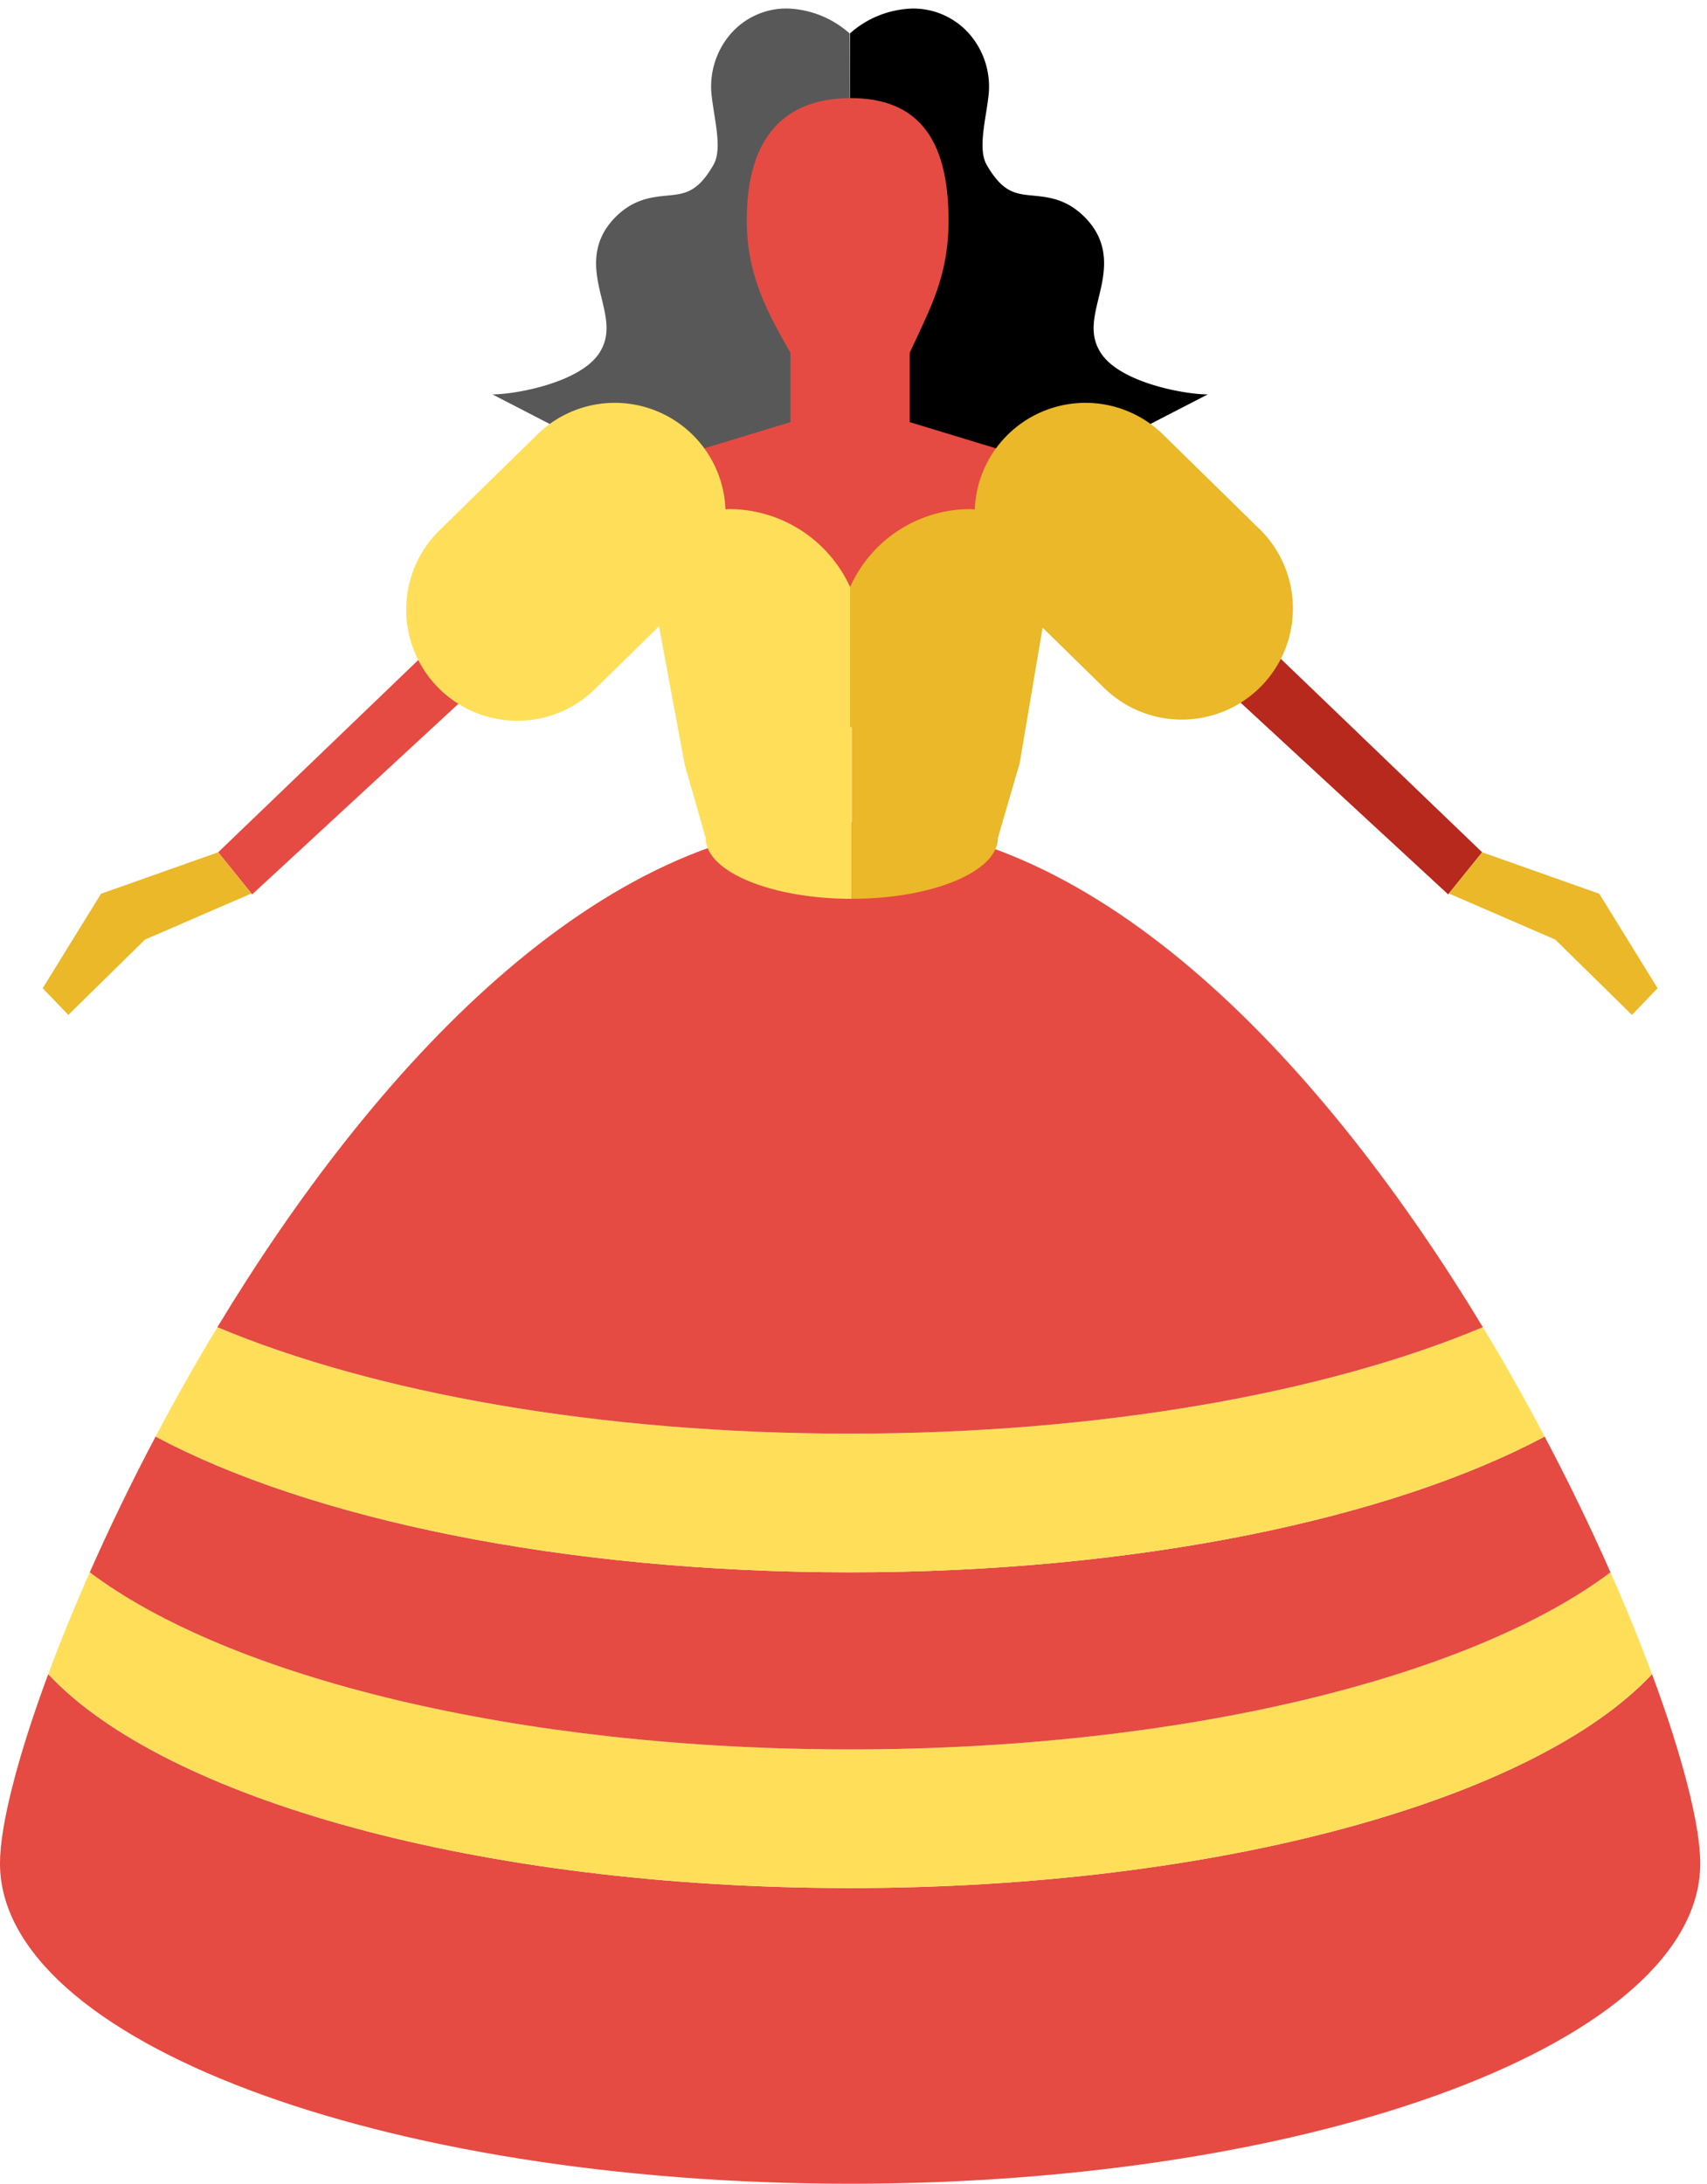 <svg xmlns="http://www.w3.org/2000/svg" xmlns:xlink="http://www.w3.org/1999/xlink" width="258" height="330" viewBox="0 0 258 330"><defs><clipPath id="b"><rect width="258" height="330"/></clipPath></defs><g id="a" clip-path="url(#b)"><g transform="translate(-248.318 -426.824)"><path d="M333.635,431.888a14.8,14.8,0,0,0-9.482-3.778,11.161,11.161,0,0,0-8.456,3.778,12.176,12.176,0,0,0-2.906,9.525c.1.843.238,1.713.373,2.6.461,2.9.936,5.9-.112,7.719-2.419,4.208-4.362,4.4-7.054,4.654-2.248.221-5.058.494-7.812,3.3-4.01,4.1-2.925,8.577-2.048,12.176.744,3.077,1.39,5.733-.416,8.413-2.956,4.381-12.568,6.149-16.077,6.149l36.811,19.014,17.241.074S333.7,431.847,333.635,431.888Z" transform="translate(43.103)" fill="#595858"/><path d="M356.45,486.427c-3.507,0-13.119-1.768-16.075-6.149-1.806-2.68-1.162-5.336-.416-8.413.874-3.6,1.965-8.078-2.046-12.176-2.758-2.808-5.564-3.081-7.814-3.3-2.694-.259-4.633-.447-7.054-4.654-1.045-1.818-.575-4.821-.116-7.719.143-.889.278-1.758.378-2.6a12.13,12.13,0,0,0-2.9-9.484,11.309,11.309,0,0,0-8.546-3.818,14.845,14.845,0,0,0-9.46,3.737v73.667l16.868.074Z" transform="translate(74.404)"/><path d="M326.842,482.771V472.3c3.126-6.8,5.873-11.558,5.873-20.031,0-12.725-4.98-18.462-14.82-18.462-9.86.031-15.683,5.761-15.683,18.462,0,8.472,3.269,14.141,6.609,20.031v10.47l-17.64,5.365V511.8h17.64v.6h18.021v-.6h17.64V488.136Z" transform="translate(58.972 7.84)" fill="#e54b42"/><path d="M376.8,566.381c-55.991,0-103.593-13.507-121.193-32.33-4.706,12.682-7.291,22.972-7.291,28.6,0,26.74,57.528,48.412,128.484,48.412S505.3,589.4,505.3,562.656c0-5.633-2.583-15.923-7.289-28.6C480.4,552.875,432.8,566.381,376.8,566.381Z" transform="translate(0 145.756)" fill="#e54b42"/><path d="M372.58,554.337c-50.3,0-93.828-10.9-114.918-26.761-2.388,5.391-4.486,10.558-6.275,15.384,17.6,18.824,65.2,32.33,121.193,32.33s103.6-13.507,121.2-32.33c-1.791-4.825-3.889-9.993-6.277-15.384C466.415,543.439,422.9,554.337,372.58,554.337Z" transform="translate(4.222 136.847)" fill="#ffdf5a"/><path d="M263.978,518.94c-3.716,7.035-7.044,13.944-9.95,20.518,21.09,15.863,64.615,26.761,114.918,26.761s93.835-10.9,114.928-26.761c-2.9-6.574-6.236-13.483-9.95-20.518-23.269,12.409-61.593,20.518-104.978,20.518S287.247,531.349,263.978,518.94Z" transform="translate(7.856 124.966)" fill="#e54b42"/><path d="M363.185,528.073c-37.985,0-72.111-6.208-95.632-16.089-3.338,5.519-6.446,11.055-9.337,16.526,23.269,12.409,61.6,20.518,104.969,20.518s81.709-8.109,104.978-20.518c-2.889-5.471-6-11.007-9.339-16.526C435.3,521.865,401.183,528.073,363.185,528.073Z" transform="translate(13.618 115.396)" fill="#ffdf5a"/><path d="M453.416,556.178c-23.518-38.887-57.64-76.316-95.639-76.316s-72.111,37.429-95.632,76.316c23.521,9.881,57.647,16.089,95.632,16.089S429.9,566.059,453.416,556.178Z" transform="translate(19.025 71.201)" fill="#e54b42"/><path d="M328.512,464.759l-6.767-7.06L262.2,514.907l5.136,6.362Z" transform="translate(19.093 40.709)" fill="#e54b42"/><path d="M251.035,502.321l3.872,4.032,11.587-11.383,16.07-6.958-5.014-6.234-17.7,6.267Z" transform="translate(3.738 73.838)" fill="#eab828"/><path d="M314.691,464.759l6.779-7.06,59.548,57.208-5.142,6.362Z" transform="translate(91.317 40.709)" fill="#b7281d"/><path d="M372.022,502.321l-3.872,4.032-11.591-11.383-16.06-6.958,5.014-6.234,17.7,6.267Z" transform="translate(126.823 73.838)" fill="#eab828"/><path d="M341.152,502.2V481.015a20.146,20.146,0,0,0-18.284-11.782c-.183,0-.368.05-.551.05A16.74,16.74,0,0,0,293.835,458L279.278,472.26a16.794,16.794,0,1,0,23.5,23.993l9.491-9.3L315.1,502.2l1.067,5.711,3.157,11.031c0,5.065,9.876,9.183,22.078,9.183V502.2Z" transform="translate(35.651 34.521)" fill="#ffdf5a"/><path d="M364.283,472.26,349.734,458a16.743,16.743,0,0,0-28.488,11.3c-.23-.01-.444-.064-.677-.064a19.917,19.917,0,0,0-18.17,11.782V502.2h.254v25.925c12.2,0,22.081-4.117,22.081-9.183l3.293-11.3.922-5.445,2.544-15.048,9.294,9.1a16.791,16.791,0,1,0,23.5-23.993Z" transform="translate(74.404 34.521)" fill="#eab828"/></g></g></svg>
